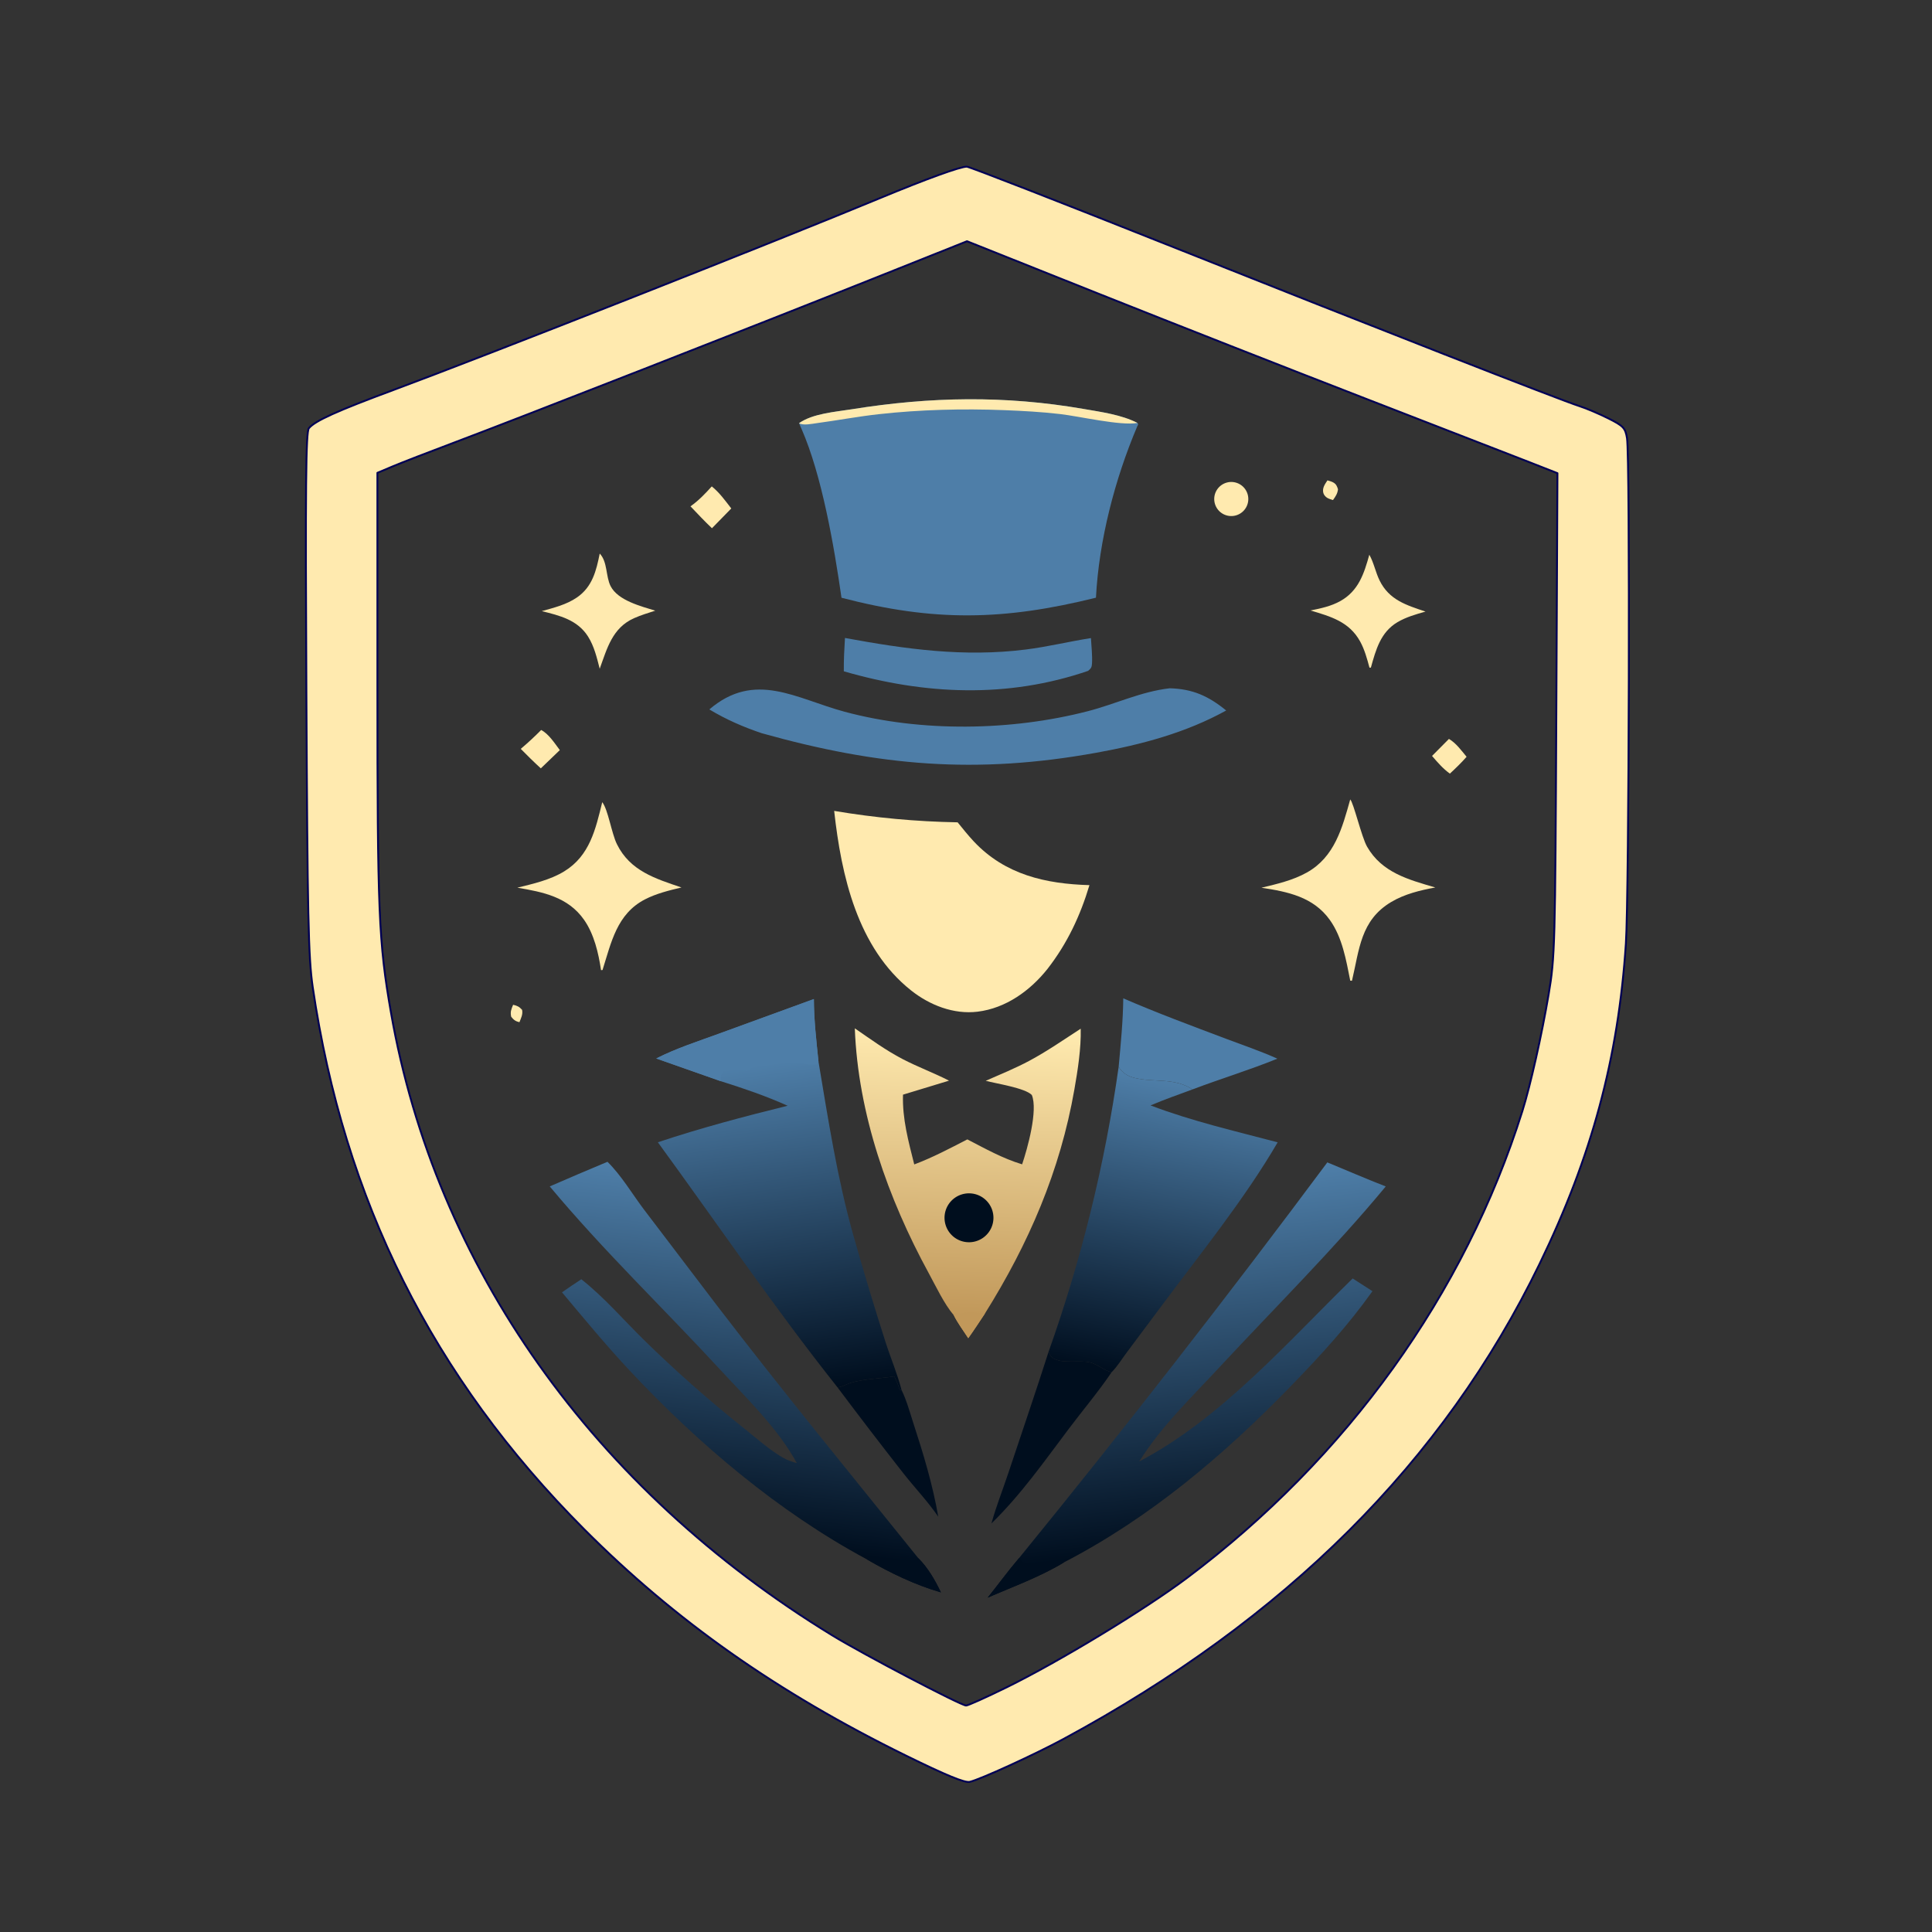<?xml version="1.0" encoding="UTF-8" standalone="no"?>
<svg
   width="750"
   height="750"
   version="1.1"
   id="svg35"
   sodipodi:docname="SMGP.svg"
   inkscape:version="1.3.2 (091e20e, 2023-11-25, custom)"
   inkscape:export-filename="..\Desktop\MPC\myproject\myapp\static\favicon-96x96.png"
   inkscape:export-xdpi="12.288"
   inkscape:export-ydpi="12.288"
   xmlns:inkscape="http://www.inkscape.org/namespaces/inkscape"
   xmlns:sodipodi="http://sodipodi.sourceforge.net/DTD/sodipodi-0.dtd"
   xmlns="http://www.w3.org/2000/svg"
   xmlns:svg="http://www.w3.org/2000/svg">
  <rect width="100%" height="100%" fill="#333333" stroke="none"/>
  <sodipodi:namedview
     id="namedview35"
     pagecolor="#ffffff"
     bordercolor="#000000"
     borderopacity="0.25"
     inkscape:showpageshadow="2"
     inkscape:pageopacity="0.0"
     inkscape:pagecheckerboard="0"
     inkscape:deskcolor="#d1d1d1"
     inkscape:zoom="0.70710678"
     inkscape:cx="415.07168"
     inkscape:cy="262.33661"
     inkscape:window-width="1920"
     inkscape:window-height="1057"
     inkscape:window-x="-8"
     inkscape:window-y="-8"
     inkscape:window-maximized="1"
     inkscape:current-layer="svg35"
     inkscape:export-bgcolor="#eeeeee00" />
  <defs
     id="defs3">
    <linearGradient
       id="gradient_0"
       gradientUnits="userSpaceOnUse"
       x1="517.121"
       y1="736.856"
       x2="514.559"
       y2="200.981">
      <stop
         offset="0"
         stop-color="#C1985A"
         id="stop2" />
      <stop
         offset="1"
         stop-color="#FFEAAF"
         id="stop3" />
    </linearGradient>
  </defs>
  <rect
     style="display:none;fill:#101524;fill-opacity:1;stroke:#000055;stroke-width:0.453;stroke-linecap:round;stroke-linejoin:round;paint-order:stroke fill markers"
     id="rect78"
     width="749.547"
     height="749.547"
     x="0.227"
     y="0.227" />
  <path
     fill="#4e7ea8"
     d="m 310.176,164.289 c 5.364,-3.786 14.184,-4.401 20.538,-5.42 30.537,-4.897 59.419,-5.399 89.932,-0.116 6.85,1.185 14.724,2.251 20.932,5.445 0.421,0.757 0.331,0.303 -0.12,1.364 -8.662,20.404 -14.867,44.276 -16.011,66.462 -35.815,8.895 -62.871,9.389 -98.78,0.026 -2.897,-20.06 -7.544,-47.347 -15.54,-65.617 l -0.295,-0.657 z"
     id="path8"
     style="display:inline" />
  <path
     fill="#ffeaaf"
     d="m 310.176,164.289 c 5.364,-3.786 14.184,-4.401 20.538,-5.42 30.537,-4.897 59.419,-5.399 89.932,-0.116 6.85,1.185 14.724,2.251 20.932,5.445 -6.633,1.154 -22.416,-2.579 -30.106,-3.469 -7.155,-0.828 -14.409,-1.23 -21.605,-1.511 -16.144,-0.631 -32.653,-0.214 -48.715,1.565 -8.055,0.891 -16.046,2.405 -24.079,3.483 -1.836,0.246 -5.274,1.008 -6.897,0.023 z"
     id="path9"
     style="display:inline" />
  <defs
     id="defs10">
    <linearGradient
       id="gradient_1"
       gradientUnits="userSpaceOnUse"
       x1="448.92"
       y1="670.357"
       x2="431.955"
       y2="543.841"
       gradientTransform="translate(-140,-130)">
      <stop
         offset="0"
         stop-color="#000E1E"
         id="stop9" />
      <stop
         offset="1"
         stop-color="#4E7EA8"
         id="stop10" />
    </linearGradient>
  </defs>
  <path
     fill="url(#gradient_1)"
     d="m 254.748,410.898 c 7.782,-3.957 16.336,-6.697 24.524,-9.69 l 36.674,-13.381 c 0.019,8.115 0.965,16.227 1.792,24.289 3.811,22.713 7.215,44.945 13.461,67.189 q 5.912,20.91 12.535,41.606 c 2.005,6.24 4.625,12.386 6.255,18.722 l -0.737,-0.118 c -0.527,-1.857 -1.237,-3.474 -2.079,-5.208 -5.731,0.949 -13.988,0.934 -19.137,3.39 -0.717,0.342 -1.202,0.529 -1.963,0.71 l -0.917,0.211 c -24.495,-30.84 -46.58,-63.407 -69.773,-95.19 16.516,-5.518 33.476,-10.007 50.373,-14.18 -8.514,-3.831 -17.133,-6.75 -26.027,-9.556 z"
     id="path10"
     style="display:inline;fill:url(#gradient_1)" />
  <path
     fill="#4e7ea8"
     d="m 254.748,410.898 c 7.782,-3.957 16.336,-6.697 24.524,-9.69 l 36.674,-13.381 c 0.019,8.115 0.965,16.227 1.792,24.289 l -0.743,1.102 c -2.391,0.353 -4.604,-0.337 -6.98,-0.55 -4.536,-0.408 -14.377,-0.54 -18.229,1.857 -0.622,0.387 -1.254,0.753 -1.874,1.142 -1.893,-0.133 -3.764,-0.254 -5.642,-0.531 -1.188,-0.175 -1.882,-0.05 -3.02,0.305 -1.451,1.427 -1.367,2.253 -1.521,4.251 z"
     id="path11" />
  <defs
     id="defs12">
    <linearGradient
       id="gradient_2"
       gradientUnits="userSpaceOnUse"
       x1="613.082"
       y1="729.467"
       x2="598.015"
       y2="588.595"
       gradientTransform="translate(-140,-130)">
      <stop
         offset="0"
         stop-color="#000E1E"
         id="stop11" />
      <stop
         offset="1"
         stop-color="#4E7EA8"
         id="stop12" />
    </linearGradient>
  </defs>
  <path
     fill="url(#gradient_2)"
     d="m 515.27,451.235 c 7.549,3.115 15.067,6.382 22.677,9.34 -20.182,24.38 -43.008,46.981 -64.548,70.187 -10.714,11.544 -22.789,23.14 -31.135,36.567 31.653,-16.582 57.536,-46.287 82.845,-71.031 l 7.677,4.941 c -9.463,13.321 -20.242,25.066 -31.606,36.779 -26.067,26.867 -54.63,51.099 -88.035,68.431 -9.315,5.679 -19.77,9.417 -29.738,13.765 4.078,-5.077 7.937,-10.393 12.164,-15.34 Q 457.096,529.359 515.27,451.235 Z"
     id="path12"
     style="fill:url(#gradient_2)" />
  <path
     fill="#000e1e"
     d="m 383.407,620.214 c 4.078,-5.077 7.937,-10.393 12.164,-15.34 1.377,1.495 2.021,2.018 4.176,2.076 4.457,0.119 8.965,-1.316 13.398,-0.501 -9.315,5.679 -19.77,9.417 -29.738,13.765 z"
     id="path13" />
  <defs
     id="defs14">
    <linearGradient
       id="gradient_3"
       gradientUnits="userSpaceOnUse"
       x1="418.018"
       y1="727.961"
       x2="433.492"
       y2="588.431"
       gradientTransform="translate(-140,-130)">
      <stop
         offset="0"
         stop-color="#000E1E"
         id="stop13" />
      <stop
         offset="1"
         stop-color="#4E7EA8"
         id="stop14" />
    </linearGradient>
  </defs>
  <path
     fill="url(#gradient_3)"
     d="m 235.824,451.007 c 5.415,5.339 9.473,12.286 14.032,18.36 l 28.547,37.539 c 25.425,33.201 51.901,65.421 78.097,97.993 3.685,3.618 6.565,8.631 8.761,13.267 -9.978,-2.88 -19.854,-7.625 -28.822,-12.867 -34.227,-18.372 -65.547,-44.966 -92.001,-73.24 -9.135,-9.763 -17.684,-20.132 -26.27,-30.38 2.448,-1.754 4.997,-3.391 7.495,-5.074 8.979,7.108 16.245,15.634 24.369,23.614 q 18.57,18.204 38.945,34.363 c 4.758,3.817 9.57,8.122 14.827,11.215 1.725,1.015 3.63,1.604 5.531,2.192 -7.103,-13.188 -19.39,-25.049 -29.493,-36.002 -21.983,-23.831 -45.671,-46.521 -66.433,-71.425 q 11.169,-4.868 22.415,-9.555 z"
     id="path14"
     style="fill:url(#gradient_3)" />
  <path
     fill="#000e1e"
     d="m 356.5,604.899 c 3.685,3.618 6.565,8.631 8.761,13.267 -9.978,-2.88 -19.854,-7.625 -28.822,-12.867 3.923,-0.261 7.923,0.597 11.837,0.921 2.877,0.238 5.928,0.584 8.224,-1.321 z"
     id="path15" />
  <defs
     id="defs16">
    <linearGradient
       id="gradient_4"
       gradientUnits="userSpaceOnUse"
       x1="581.741"
       y1="664.327"
       x2="602.421"
       y2="551.1"
       gradientTransform="translate(-140,-130)">
      <stop
         offset="0"
         stop-color="#000E1E"
         id="stop15" />
      <stop
         offset="1"
         stop-color="#4E7EA8"
         id="stop16" />
    </linearGradient>
  </defs>
  <path
     fill="url(#gradient_4)"
     d="m 434.261,414.143 c 1.354,2.354 3.651,3.69 6.245,4.31 7.724,1.846 15.298,-0.212 22.434,4.45 -5.463,2.001 -10.945,3.952 -16.307,6.215 15.912,6.075 32.895,9.986 49.358,14.33 -12.968,22.253 -30.276,43.543 -45.657,64.266 l -12.825,17.17 c -1.884,2.506 -3.792,5.633 -5.992,7.823 -3.119,-0.732 -5.521,-3.276 -8.828,-3.902 -3.933,-0.744 -9.474,0.469 -13.031,-1.116 -1.603,-0.714 -1.94,-1.335 -2.612,-2.899 q 4.783,-13.445 8.884,-27.113 4.101,-13.668 7.51,-27.525 3.408,-13.857 6.115,-27.868 2.707,-14.011 4.706,-28.141 z"
     id="path16"
     style="fill:url(#gradient_4)" />
  <path
     fill="#ffeaaf"
     d="m 323.822,314.788 c 16.036,2.695 31.667,4.14 47.926,4.439 2.055,2.516 4.093,5.099 6.322,7.463 12.126,12.863 27.763,16.425 44.852,16.921 -3.586,11.946 -8.63,22.677 -16.306,32.542 -6.742,8.466 -16.164,15.248 -27.127,16.585 -9.285,1.133 -18.616,-2.547 -25.806,-8.253 -20.854,-16.552 -27.081,-44.582 -29.861,-69.697 z"
     id="path17" />
  <defs
     id="defs18">
    <linearGradient
       id="gradient_5"
       gradientUnits="userSpaceOnUse"
       x1="512.58"
       y1="640.529"
       x2="515.531"
       y2="529.854"
       gradientTransform="translate(-140,-130)">
      <stop
         offset="0"
         stop-color="#C1985A"
         id="stop17" />
      <stop
         offset="1"
         stop-color="#FFEAAF"
         id="stop18" />
    </linearGradient>
  </defs>
  <path
     fill="url(#gradient_5)"
     d="m 331.838,399.2 c 6.024,4.145 12.014,8.521 18.509,11.908 5.888,3.072 12.153,5.364 18.063,8.402 l -17.866,5.436 c -0.297,9.367 2.102,18.082 4.368,27.084 7.128,-2.675 13.85,-6.236 20.605,-9.718 6.957,3.594 13.731,7.406 21.27,9.68 2.049,-6.048 6.228,-20.938 3.767,-26.918 -2.598,-2.721 -13.892,-4.435 -17.9,-5.505 5.651,-2.479 11.493,-4.86 16.934,-7.772 6.869,-3.677 13.41,-8.222 19.944,-12.457 0.165,7.775 -1.116,15.898 -2.451,23.551 -5.516,31.628 -17.741,59.885 -34.714,86.998 -2.146,3.202 -4.243,6.456 -6.487,9.589 -1.885,-2.887 -4.075,-5.817 -5.612,-8.894 -3.744,-4.389 -6.924,-11.195 -9.717,-16.313 C 344.759,465.33 333.077,432.406 331.838,399.2 Z"
     id="path18"
     style="fill:url(#gradient_5)" />
  <path
     fill="#c1985a"
     d="m 370.268,510.584 c 0.326,-0.058 1.355,-0.223 1.685,-0.345 3.66,-1.349 6.605,-0.829 10.414,-0.35 -2.146,3.202 -4.243,6.456 -6.487,9.589 -1.885,-2.887 -4.075,-5.817 -5.612,-8.894 z"
     id="path19" />
  <path
     fill="#000e1e"
     d="m 373.084,463.76 q 0.299,-0.102 0.604,-0.185 0.306,-0.082 0.616,-0.144 0.31,-0.062 0.624,-0.103 0.313,-0.041 0.629,-0.061 0.316,-0.02 0.632,-0.019 0.316,0.001 0.632,0.023 0.315,0.022 0.628,0.065 0.314,0.043 0.623,0.107 0.31,0.064 0.615,0.148 0.305,0.084 0.603,0.188 0.299,0.104 0.59,0.228 0.291,0.124 0.573,0.267 0.282,0.143 0.554,0.305 0.272,0.161 0.533,0.34 0.26,0.18 0.508,0.376 0.249,0.196 0.483,0.408 0.235,0.212 0.454,0.44 0.22,0.227 0.425,0.468 0.204,0.242 0.392,0.496 0.187,0.255 0.358,0.521 0.17,0.267 0.322,0.544 0.153,0.277 0.286,0.563 0.134,0.287 0.248,0.582 0.114,0.295 0.208,0.597 0.094,0.302 0.168,0.609 0.074,0.308 0.128,0.619 0.053,0.312 0.086,0.627 0.032,0.314 0.044,0.63 0.011,0.316 0.002,0.632 -0.01,0.316 -0.041,0.631 -0.03,0.315 -0.082,0.627 -0.051,0.312 -0.123,0.62 -0.072,0.308 -0.164,0.61 -0.093,0.303 -0.205,0.598 -0.113,0.296 -0.244,0.584 -0.132,0.287 -0.283,0.565 -0.15,0.278 -0.319,0.546 -0.169,0.267 -0.355,0.523 -0.186,0.256 -0.389,0.498 -0.203,0.243 -0.421,0.472 -0.219,0.228 -0.452,0.442 -0.233,0.214 -0.48,0.411 -0.247,0.198 -0.506,0.379 -0.26,0.181 -0.531,0.344 -0.271,0.163 -0.552,0.308 -0.281,0.144 -0.572,0.27 -0.29,0.126 -0.588,0.232 -0.298,0.106 -0.602,0.192 -0.221,0.062 -0.444,0.114 -0.223,0.052 -0.448,0.092 -0.226,0.041 -0.453,0.071 -0.227,0.03 -0.455,0.049 -0.229,0.019 -0.458,0.027 -0.228,0.007 -0.458,0.004 -0.229,-0.003 -0.457,-0.017 -0.229,-0.015 -0.457,-0.04 -0.227,-0.025 -0.454,-0.061 -0.226,-0.036 -0.45,-0.083 -0.224,-0.047 -0.446,-0.105 -0.221,-0.058 -0.44,-0.127 -0.219,-0.068 -0.434,-0.147 -0.215,-0.079 -0.426,-0.168 -0.211,-0.089 -0.417,-0.188 -0.207,-0.1 -0.408,-0.209 -0.202,-0.109 -0.398,-0.228 -0.196,-0.118 -0.386,-0.246 -0.19,-0.128 -0.373,-0.265 -0.184,-0.137 -0.361,-0.283 -0.176,-0.146 -0.346,-0.3 -0.17,-0.154 -0.332,-0.316 -0.161,-0.162 -0.315,-0.332 -0.154,-0.169 -0.3,-0.346 -0.145,-0.177 -0.282,-0.361 -0.137,-0.183 -0.265,-0.374 -0.128,-0.19 -0.246,-0.386 -0.119,-0.196 -0.228,-0.397 -0.109,-0.202 -0.208,-0.408 -0.099,-0.207 -0.188,-0.418 -0.089,-0.211 -0.168,-0.426 -0.079,-0.215 -0.147,-0.434 -0.068,-0.219 -0.126,-0.44 -0.058,-0.222 -0.105,-0.446 -0.046,-0.225 -0.082,-0.451 -0.036,-0.226 -0.062,-0.454 -0.025,-0.227 -0.039,-0.456 -0.014,-0.229 -0.017,-0.458 -0.003,-0.229 0.005,-0.458 0.008,-0.229 0.027,-0.457 0.019,-0.228 0.049,-0.455 0.03,-0.228 0.071,-0.453 0.041,-0.225 0.093,-0.449 0.052,-0.223 0.114,-0.443 0.063,-0.221 0.136,-0.438 0.073,-0.217 0.156,-0.43 0.084,-0.214 0.177,-0.423 0.094,-0.209 0.197,-0.413 0.104,-0.204 0.217,-0.404 0.114,-0.199 0.236,-0.392 0.123,-0.193 0.255,-0.381 0.132,-0.187 0.273,-0.368 0.141,-0.18 0.29,-0.354 0.15,-0.174 0.307,-0.34 0.158,-0.166 0.323,-0.325 0.166,-0.158 0.338,-0.309 0.173,-0.15 0.353,-0.292 0.18,-0.141 0.367,-0.275 0.186,-0.132 0.379,-0.256 0.193,-0.124 0.391,-0.239 0.199,-0.114 0.402,-0.219 0.204,-0.104 0.413,-0.199 0.208,-0.095 0.421,-0.179 0.213,-0.085 0.43,-0.159 z"
     id="path20" />
  <path
     fill="#4e7ea8"
     d="m 454.079,267.188 c 8.936,0.252 15.042,3.013 21.926,8.624 -15.632,8.65 -32.863,13.226 -50.337,16.389 -46.698,8.451 -84.463,5.18 -129.94,-7.56 -7.114,-2.383 -13.94,-5.37 -20.365,-9.245 17.729,-15.143 33.592,-4.193 52.537,0.908 29.69,7.994 64.668,7.464 94.366,-0.212 10.753,-2.78 20.653,-7.618 31.813,-8.904 z"
     id="path21" />
  <path
     fill="#4e7ea8"
     d="m 328.013,247.655 c 23.651,4.358 46.102,7.501 70.166,4.492 8.507,-1.063 16.852,-3.119 25.321,-4.444 0.176,3.21 0.592,6.638 0.416,9.844 -0.084,1.525 -0.371,1.92 -1.51,2.88 -31.323,10.753 -63.44,9.277 -94.838,0.173 -0.04,-4.336 0.179,-8.621 0.445,-12.945 z"
     id="path22" />
  <path
     fill="#ffeaaf"
     d="m 524.155,310.353 c 1.291,1.231 4.403,14.578 6.53,18.305 5.776,10.121 16.146,12.827 26.503,15.863 -5.893,1.082 -11.925,2.542 -17.117,5.63 -11.957,7.113 -12.362,18.509 -15.236,30.561 l -0.667,-0.003 c -1.608,-8.028 -3.076,-16.825 -7.947,-23.616 -6.416,-8.946 -16.369,-10.937 -26.525,-12.478 5.987,-1.44 12.208,-2.869 17.628,-5.903 10.796,-6.044 13.73,-17.315 16.831,-28.359 z"
     id="path23" />
  <path
     fill="#4e7ea8"
     d="m 436.054,387.553 c 13.104,5.684 26.491,10.637 39.849,15.681 6.641,2.508 13.502,4.825 19.972,7.74 -10.812,4.405 -22.017,7.795 -32.935,11.929 -7.136,-4.662 -14.71,-2.604 -22.434,-4.45 -2.594,-0.62 -4.891,-1.956 -6.245,-4.31 0.806,-8.832 1.696,-17.714 1.793,-26.59 z"
     id="path24" />
  <path
     fill="#ffeaaf"
     d="m 233.79,311.399 c 2.278,2.899 3.604,12.047 5.689,16.293 5.113,10.412 14.946,13.388 25.069,16.822 -4.811,1.143 -9.793,2.354 -14.205,4.642 -10.898,5.649 -13.056,16.711 -16.446,27.406 l -0.574,0.046 c -0.995,-6.645 -2.68,-13.949 -6.595,-19.544 -6.211,-8.875 -15.947,-10.787 -25.899,-12.464 6.154,-1.514 12.727,-2.993 18.191,-6.332 9.947,-6.078 12.195,-16.404 14.77,-26.869 z"
     id="path25" />
  <path
     fill="#000e1e"
     d="m 384.876,591.399 c 1.8,-6.563 4.395,-13.068 6.548,-19.536 5.222,-15.683 10.591,-31.328 15.622,-47.073 0.672,1.564 1.009,2.185 2.612,2.899 3.557,1.585 9.098,0.372 13.031,1.116 3.307,0.626 5.709,3.17 8.828,3.902 -5.095,7.537 -11.151,14.703 -16.637,21.985 -9.602,12.745 -18.542,25.523 -30.004,36.707 z"
     id="path26" />
  <path
     fill="#000e1e"
     d="m 325.156,538.618 0.917,-0.211 c 0.761,-0.181 1.246,-0.368 1.963,-0.71 5.149,-2.456 13.406,-2.441 19.137,-3.39 0.842,1.734 1.552,3.351 2.079,5.208 l 0.737,0.118 c 1.969,3.971 3.24,8.747 4.614,12.962 3.899,11.961 7.482,23.76 9.621,36.172 -3.954,-5.785 -9.008,-11.106 -13.366,-16.616 q -13.031,-16.628 -25.702,-33.533 z"
     id="path27" />
  <path
     fill="#ffeaaf"
     d="m 531.567,215.342 c 1.722,2.995 2.42,6.804 3.982,9.986 3.742,7.62 10.408,9.578 17.835,12.088 -3.718,1.048 -7.491,2.117 -10.846,4.089 -6.597,3.876 -8.426,10.732 -10.365,17.657 l -0.543,0.022 c -0.933,-3.452 -1.908,-7.057 -3.647,-10.201 -4.248,-7.682 -11.459,-9.668 -19.234,-11.995 3.984,-0.809 7.977,-1.646 11.565,-3.654 7.085,-3.964 9.22,-10.679 11.253,-17.992 z"
     id="path28" />
  <path
     fill="#ffeaaf"
     d="m 232.814,214.884 c 3.086,3.252 2.293,8.87 4.233,12.668 2.847,5.574 11.832,7.809 17.318,9.507 -2.758,0.889 -5.611,1.748 -8.257,2.932 -8.415,3.766 -10.421,11.698 -13.301,19.614 -1.11,-4.304 -2.144,-8.753 -4.557,-12.549 -4.087,-6.433 -11.028,-8.112 -17.93,-9.82 4.701,-1.316 9.596,-2.509 13.673,-5.321 5.97,-4.116 7.484,-10.351 8.821,-17.031 z"
     id="path29" />
  <path
     fill="#ffeaaf"
     d="m 476.672,187.226 q 0.158,-0.032 0.318,-0.056 0.16,-0.024 0.321,-0.04 0.161,-0.016 0.322,-0.024 0.161,-0.008 0.323,-0.009 0.162,0 0.323,0.007 0.162,0.008 0.323,0.023 0.16,0.016 0.32,0.039 0.16,0.023 0.319,0.054 0.158,0.031 0.315,0.07 0.157,0.039 0.312,0.085 0.155,0.047 0.307,0.101 0.153,0.053 0.302,0.115 0.15,0.061 0.296,0.129 0.146,0.069 0.289,0.144 0.143,0.076 0.282,0.158 0.139,0.083 0.274,0.172 0.135,0.089 0.265,0.185 0.131,0.095 0.256,0.197 0.126,0.102 0.246,0.21 0.12,0.108 0.235,0.221 0.115,0.114 0.224,0.233 0.11,0.119 0.213,0.243 0.103,0.124 0.201,0.254 0.097,0.129 0.187,0.262 0.091,0.134 0.175,0.272 0.084,0.138 0.161,0.28 0.078,0.142 0.148,0.288 0.07,0.145 0.133,0.294 0.063,0.149 0.119,0.301 0.055,0.151 0.104,0.306 0.048,0.154 0.088,0.31 0.041,0.157 0.074,0.315 0.033,0.158 0.058,0.318 0.025,0.159 0.043,0.32 0.017,0.161 0.026,0.322 0.01,0.161 0.011,0.323 0.002,0.162 -0.004,0.323 -0.007,0.162 -0.021,0.323 -0.014,0.161 -0.036,0.321 -0.022,0.16 -0.052,0.319 -0.03,0.158 -0.067,0.316 -0.038,0.157 -0.083,0.312 -0.045,0.155 -0.098,0.308 -0.052,0.153 -0.113,0.303 -0.06,0.15 -0.127,0.297 -0.067,0.147 -0.142,0.29 -0.074,0.143 -0.156,0.283 -0.081,0.14 -0.169,0.275 -0.088,0.136 -0.183,0.267 -0.094,0.131 -0.195,0.257 -0.101,0.126 -0.208,0.247 -0.107,0.122 -0.219,0.237 -0.113,0.116 -0.231,0.226 -0.119,0.111 -0.242,0.215 -0.124,0.104 -0.252,0.202 -0.128,0.098 -0.261,0.19 -0.133,0.092 -0.271,0.177 -0.137,0.085 -0.278,0.163 -0.142,0.079 -0.287,0.15 -0.145,0.071 -0.293,0.136 -0.149,0.064 -0.3,0.121 -0.151,0.056 -0.305,0.106 -0.154,0.049 -0.31,0.091 -0.156,0.042 -0.314,0.076 -0.16,0.034 -0.321,0.061 -0.161,0.027 -0.323,0.045 -0.162,0.019 -0.325,0.029 -0.162,0.011 -0.326,0.013 -0.163,0.003 -0.326,-0.003 -0.163,-0.005 -0.326,-0.019 -0.162,-0.013 -0.324,-0.035 -0.162,-0.021 -0.322,-0.051 -0.161,-0.029 -0.32,-0.067 -0.158,-0.037 -0.315,-0.082 -0.157,-0.045 -0.312,-0.098 -0.154,-0.053 -0.305,-0.113 -0.152,-0.061 -0.301,-0.129 -0.148,-0.067 -0.293,-0.142 -0.145,-0.075 -0.286,-0.157 -0.141,-0.082 -0.278,-0.171 -0.137,-0.089 -0.269,-0.185 -0.132,-0.096 -0.259,-0.197 -0.128,-0.102 -0.25,-0.211 -0.122,-0.108 -0.239,-0.222 -0.117,-0.114 -0.228,-0.233 -0.111,-0.12 -0.216,-0.245 -0.105,-0.125 -0.203,-0.255 -0.099,-0.13 -0.191,-0.265 -0.092,-0.134 -0.178,-0.274 -0.085,-0.139 -0.163,-0.282 -0.079,-0.143 -0.15,-0.29 -0.071,-0.146 -0.135,-0.297 -0.064,-0.15 -0.12,-0.303 -0.057,-0.153 -0.106,-0.309 -0.049,-0.155 -0.09,-0.313 -0.041,-0.158 -0.074,-0.318 -0.033,-0.16 -0.059,-0.321 -0.025,-0.161 -0.042,-0.323 -0.018,-0.163 -0.027,-0.326 -0.009,-0.163 -0.011,-0.326 -0.001,-0.163 0.006,-0.326 0.007,-0.163 0.021,-0.326 0.015,-0.162 0.038,-0.324 0.023,-0.161 0.053,-0.322 0.031,-0.16 0.07,-0.318 0.038,-0.159 0.085,-0.315 0.046,-0.157 0.1,-0.311 0.054,-0.154 0.116,-0.305 0.061,-0.151 0.13,-0.299 0.069,-0.148 0.145,-0.292 0.076,-0.145 0.159,-0.285 0.084,-0.141 0.174,-0.277 0.09,-0.136 0.186,-0.267 0.097,-0.132 0.2,-0.259 0.103,-0.126 0.212,-0.248 0.109,-0.121 0.224,-0.237 0.115,-0.116 0.235,-0.226 0.121,-0.11 0.246,-0.214 0.126,-0.104 0.257,-0.201 0.131,-0.098 0.266,-0.189 0.135,-0.091 0.275,-0.176 0.14,-0.084 0.283,-0.161 0.144,-0.078 0.292,-0.148 0.147,-0.07 0.298,-0.133 0.15,-0.062 0.304,-0.118 0.153,-0.055 0.309,-0.103 0.157,-0.047 0.315,-0.087 0.158,-0.04 0.318,-0.072 z"
     id="path30" />
  <path
     fill="#ffeaaf"
     d="m 276.311,188.818 c 3,2.409 5.227,5.545 7.572,8.562 l -7.502,7.68 c -2.882,-2.735 -5.598,-5.625 -8.333,-8.504 3.14,-2.203 5.706,-4.904 8.263,-7.738 z"
     id="path31" />
  <path
     fill="#ffeaaf"
     d="m 210.08,283.38 c 2.946,1.523 5.282,5.214 7.24,7.808 l -7.371,7.085 c -2.682,-2.444 -5.245,-4.978 -7.79,-7.565 2.772,-2.339 5.371,-4.749 7.921,-7.328 z"
     id="path32" />
  <path
     fill="#ffeaaf"
     d="m 562.475,286.847 c 2.796,1.631 4.81,4.487 6.853,6.935 -2.037,2.335 -4.224,4.431 -6.491,6.541 -2.708,-1.962 -4.748,-4.35 -6.918,-6.866 z"
     id="path33" />
  <path
     fill="#ffeaaf"
     d="m 515.306,186.477 c 0.735,0.218 1.584,0.427 2.252,0.804 1.172,0.661 1.471,1.449 1.849,2.662 -0.227,1.774 -0.926,2.742 -1.947,4.182 -0.735,-0.24 -1.6,-0.474 -2.261,-0.878 -0.649,-0.398 -1.294,-1.145 -1.483,-1.876 -0.496,-1.909 0.605,-3.378 1.59,-4.894 z"
     id="path34" />
  <path
     fill="#ffeaaf"
     d="m 199.188,390.054 c 1.587,0.361 2.397,0.735 3.493,1.968 0.343,1.787 -0.399,3.175 -1.042,4.801 -1.476,-0.339 -2.277,-0.929 -3.19,-2.111 -0.432,-1.89 0.02,-2.898 0.739,-4.658 z"
     id="path35" />
  <path
     style="fill:#ffeaaf;fill-opacity:1;stroke:#000055;stroke-width:0.725;stroke-linecap:round;stroke-linejoin:round;paint-order:stroke fill markers"
     d="M 351.659,681.503 C 301.757,656.999 262.129,629.115 226.711,593.583 168.014,534.697 133.517,465.774 121.394,383.162 c -1.688,-11.501 -2.031,-27.45 -2.46,-114.261 -0.396,-80.202 -0.197,-101.257 0.971,-102.665 2.382,-2.87 10.777,-6.662 32.998,-14.904 36.512,-13.544 147.756,-57.415 188.876,-74.487 17.703,-7.35 30.955,-12.157 33.514,-12.157 0.948,0 35.77,13.56 77.381,30.133 81.715,32.545 153.055,60.482 160.506,62.854 2.557,0.814 7.584,2.948 11.17,4.742 5.842,2.922 6.597,3.722 7.252,7.686 1.197,7.244 0.818,177.301 -0.437,196.206 -2.957,44.532 -13.181,82.459 -33.527,124.368 -37.274,76.78 -98.466,137.815 -184.957,184.482 -11.14,6.01 -32.123,15.601 -36.227,16.557 -1.917,0.447 -9.172,-2.541 -24.794,-10.212 z m 39.069,-26.454 c 20.55,-10.09 53.549,-30.1 70.021,-42.46 62.16,-46.64 107.893,-110.28 130.21,-181.191 3.131,-9.95 7.551,-29.573 10.209,-45.33 2.448,-14.509 2.567,-18.837 2.99,-108.744 l 0.441,-93.634 -10.819,-4.245 c -5.951,-2.335 -34.618,-13.457 -63.705,-24.717 -29.087,-11.26 -75.79,-29.609 -103.785,-40.777 l -50.9,-20.305 -36.274,14.474 c -46.266,18.46 -138.957,54.72 -162.385,63.523 -9.909,3.723 -20.762,7.926 -24.118,9.34 l -6.102,2.57 0.004,83.241 c 0.004,87.304 0.491,98.963 5.269,126.326 17.203,98.503 78.6,185.117 171.399,241.796 12.044,7.356 49.771,27.125 51.855,27.171 0.712,0.016 7.773,-3.152 15.691,-7.04 z"
     id="path39" />
</svg>
